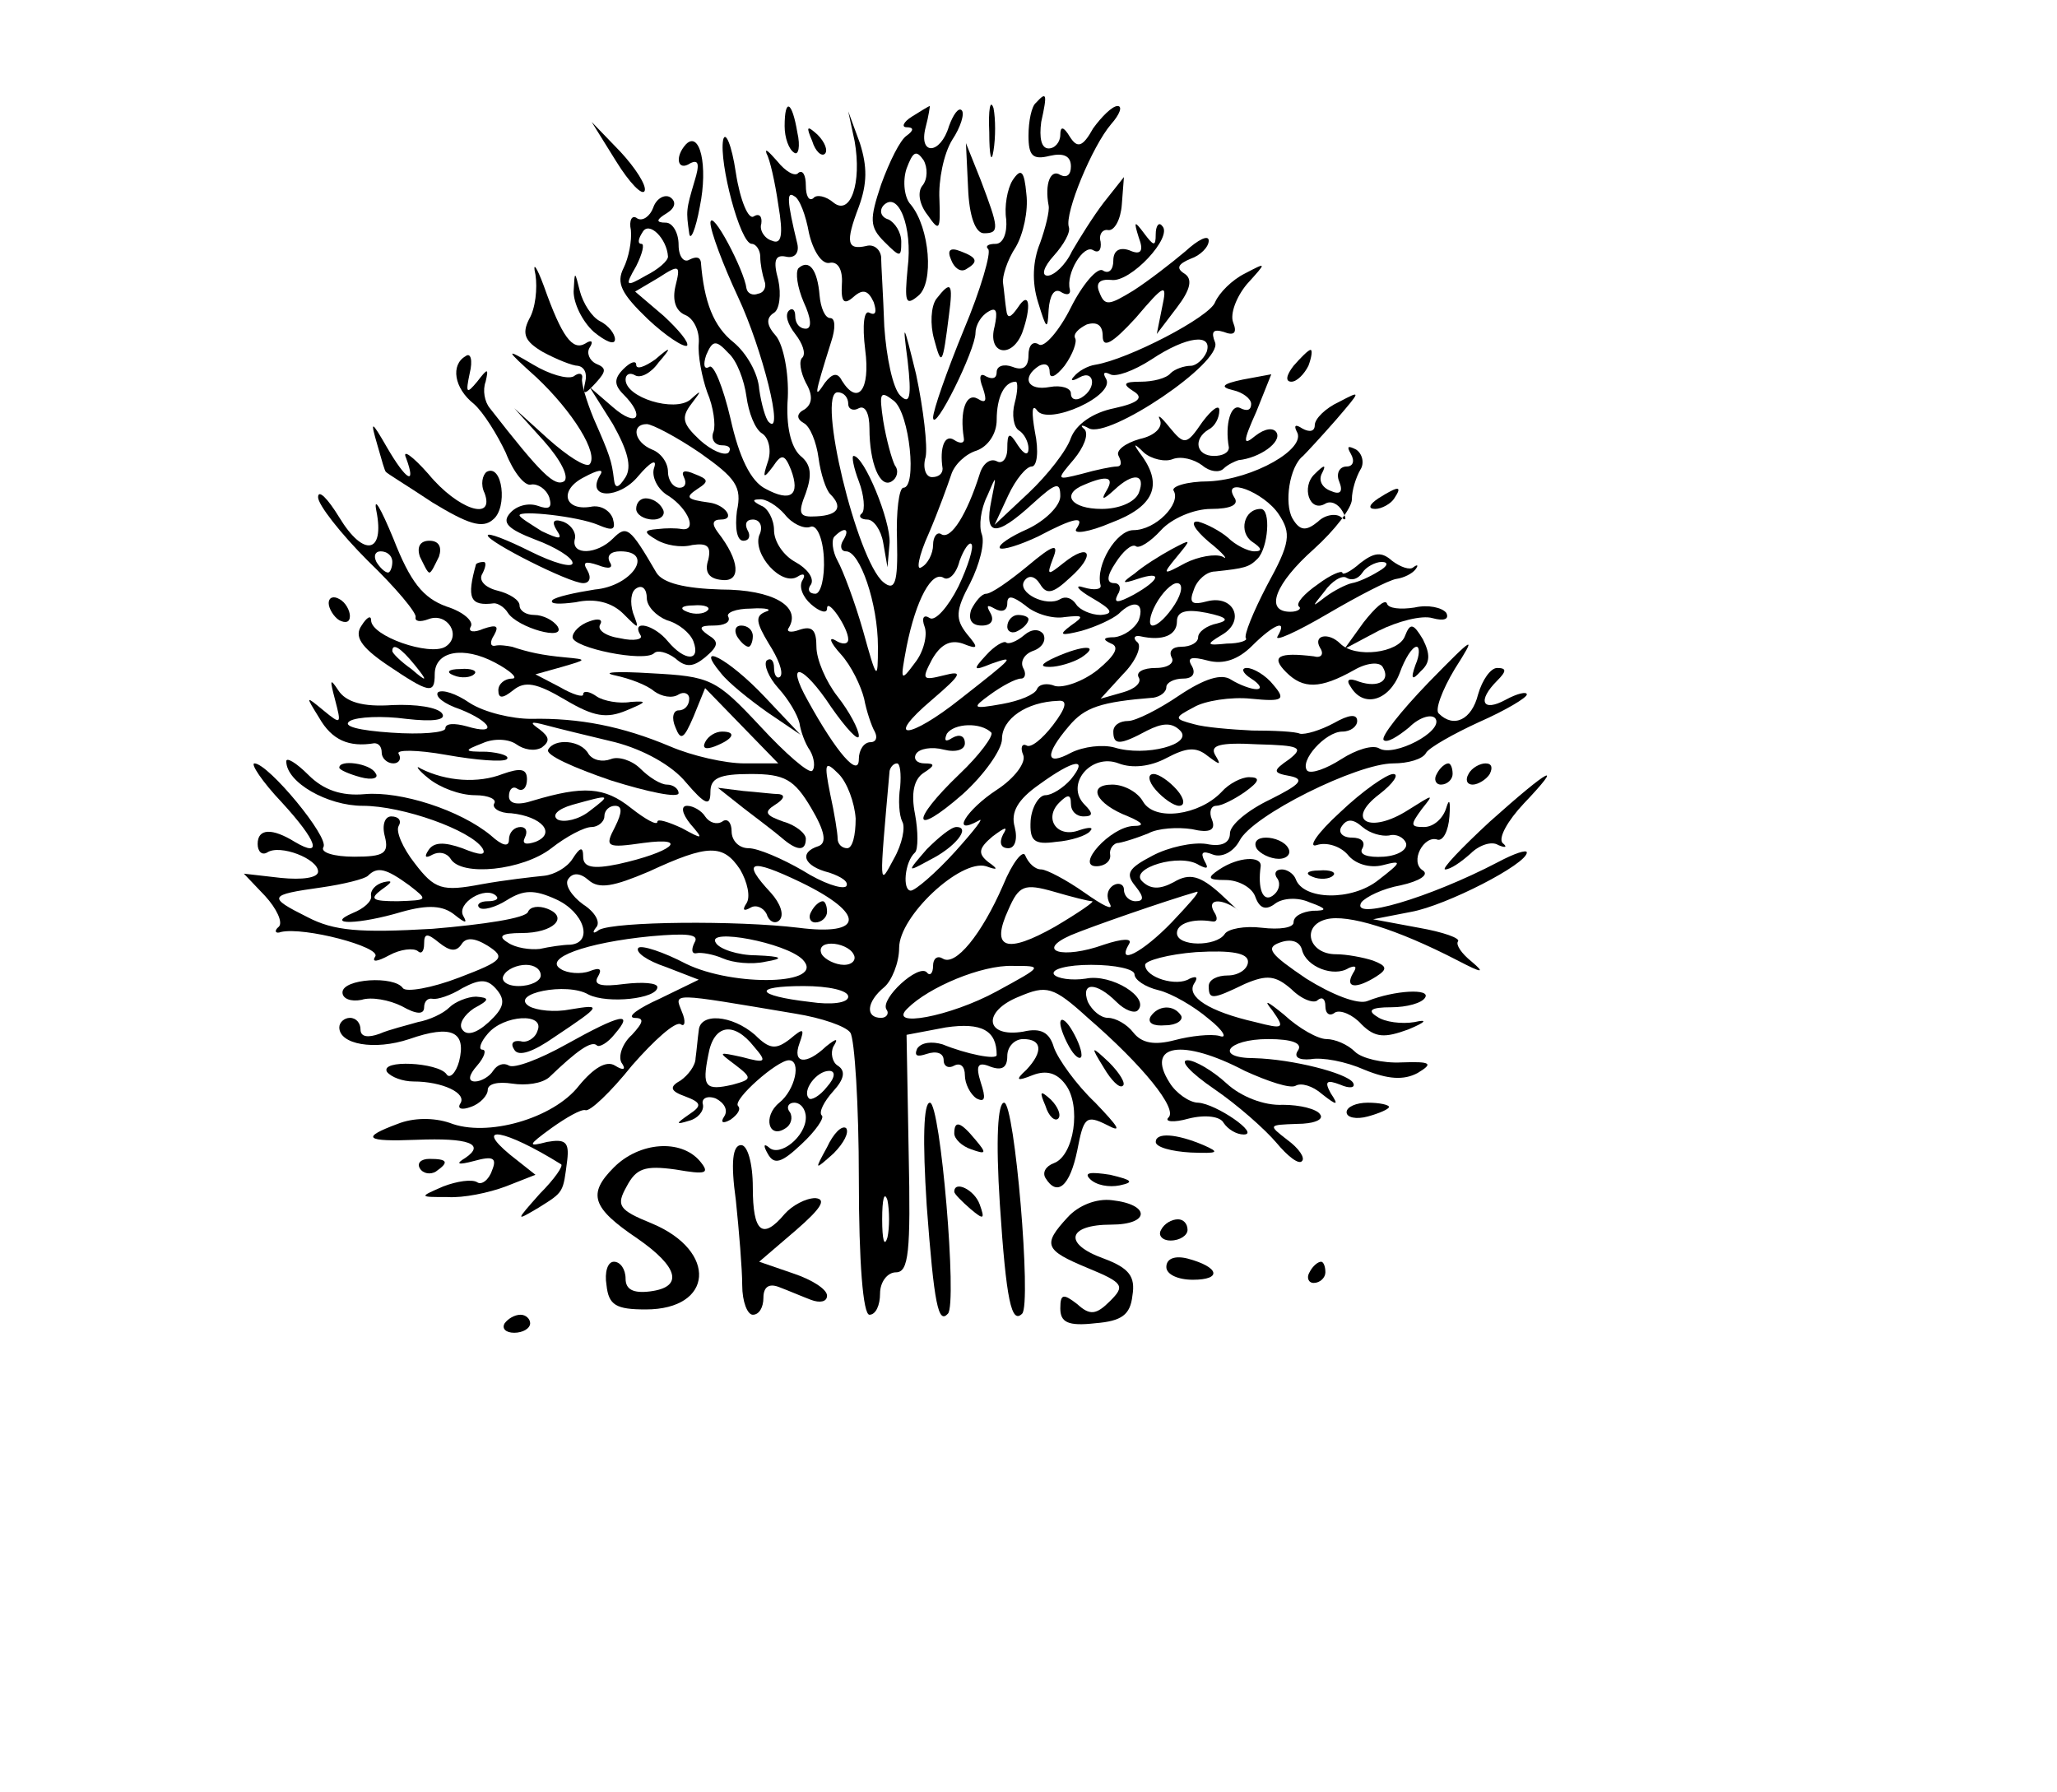 <?xml version="1.0" standalone="no"?>
<!DOCTYPE svg PUBLIC "-//W3C//DTD SVG 20010904//EN"
 "http://www.w3.org/TR/2001/REC-SVG-20010904/DTD/svg10.dtd">
<svg version="1.0" xmlns="http://www.w3.org/2000/svg"
 width="194pt" height="169pt" viewBox="0 0 194 169"
 preserveAspectRatio="xMidYMid meet">
<g transform="translate(0,169) scale(0.1,-0.1)"
fill="#000000" stroke="none">
<path d="M933 1565 c0 -22 2 -30 4 -17 2 12 2 30 0 40 -3 9 -5 -1 -4 -23z"/>
<path d="M977 1593 c-4 -3 -7 -17 -7 -31 0 -19 4 -23 20 -19 13 3 20 0 20 -10
0 -8 -4 -11 -10 -8 -9 6 -15 -8 -11 -29 1 -5 -3 -21 -8 -35 -7 -17 -8 -37 -2
-56 8 -26 9 -27 10 -7 1 13 5 20 11 17 6 -4 10 -3 9 2 -4 15 13 43 22 37 5 -3
8 0 7 8 -2 7 2 12 7 11 6 -1 12 10 13 24 l2 26 -19 -24 c-10 -13 -23 -34 -30
-46 -6 -13 -17 -23 -23 -23 -6 0 -4 8 6 19 9 10 16 22 14 27 -4 13 22 76 40
97 8 9 11 17 6 17 -5 0 -15 -10 -23 -21 -10 -18 -15 -19 -22 -8 -6 10 -9 10
-9 2 0 -7 -5 -13 -11 -13 -7 0 -9 10 -7 25 6 27 5 29 -5 18z"/>
<path d="M740 1571 c0 -11 4 -22 9 -25 4 -3 6 6 3 19 -5 30 -12 33 -12 6z"/>
<path d="M860 1580 c-8 -5 -10 -10 -5 -10 7 0 7 -3 0 -8 -6 -4 -16 -24 -24
-46 -11 -33 -11 -40 3 -54 15 -15 16 -15 16 0 0 9 -6 18 -12 21 -7 2 -9 8 -5
13 14 15 28 -20 23 -59 -3 -32 -2 -36 10 -26 15 12 11 64 -7 86 -6 6 -8 22 -4
34 6 16 9 18 16 8 4 -7 4 -18 -1 -24 -5 -6 -3 -18 5 -28 11 -16 12 -14 11 15
-1 18 4 43 12 56 8 12 12 25 9 28 -3 3 -8 -4 -12 -15 -8 -27 -29 -28 -22 -1 3
11 4 20 4 20 -1 0 -9 -5 -17 -10z"/>
<path d="M806 1557 c7 -40 -4 -71 -20 -58 -7 6 -16 8 -19 4 -4 -3 -7 2 -7 12
0 10 -3 15 -7 12 -3 -4 -12 1 -20 11 -8 9 -12 13 -10 7 3 -5 8 -27 11 -48 5
-29 3 -38 -6 -34 -7 2 -12 10 -10 16 1 7 -2 10 -7 7 -5 -4 -13 15 -17 41 -4
27 -10 40 -12 31 -4 -21 16 -98 27 -98 4 0 8 -6 8 -12 0 -7 2 -17 4 -23 2 -5
0 -11 -6 -12 -5 -2 -10 0 -11 5 -2 17 -33 76 -34 62 0 -8 12 -40 26 -70 23
-49 44 -133 29 -118 -3 3 -7 17 -9 31 -1 15 -12 34 -24 44 -19 15 -28 38 -31
76 -1 5 -5 5 -11 2 -5 -3 -10 3 -10 14 0 12 -6 21 -12 21 -10 0 -9 3 1 9 8 5
9 11 3 15 -5 3 -13 -1 -16 -10 -3 -8 -10 -13 -15 -10 -5 4 -8 -2 -6 -11 1 -10
-2 -26 -7 -36 -7 -14 -2 -24 23 -48 17 -16 34 -27 37 -25 2 3 -8 15 -22 28
l-27 23 22 13 c20 13 21 12 16 -8 -3 -13 0 -23 9 -27 8 -3 14 -15 13 -27 -1
-11 3 -32 8 -46 6 -14 8 -31 6 -37 -3 -7 1 -13 8 -13 7 0 9 -3 6 -7 -4 -3 -16
2 -27 12 -16 15 -18 21 -8 34 10 13 10 14 -1 4 -15 -12 -61 2 -61 19 0 5 4 7
9 4 5 -3 15 2 22 12 13 15 12 16 -3 3 -10 -7 -18 -10 -18 -5 0 4 -5 3 -12 -4
-9 -9 -9 -15 0 -24 21 -21 13 -32 -10 -12 l-22 19 22 -35 c14 -25 18 -40 12
-50 -7 -11 -10 -11 -11 -2 -2 17 -4 23 -19 57 -7 17 -12 34 -11 38 1 5 -3 6
-8 2 -6 -3 -23 2 -38 11 -27 16 -27 15 3 -12 34 -32 59 -72 50 -82 -4 -3 -21
8 -39 24 l-32 29 28 -31 c16 -18 24 -34 19 -38 -9 -5 -21 6 -70 69 -5 6 -7 17
-4 25 3 13 2 13 -8 0 -10 -12 -11 -11 -7 8 3 12 1 20 -4 16 -14 -8 -11 -30 8
-45 9 -8 22 -29 30 -46 7 -18 18 -32 24 -30 6 1 14 -4 17 -12 3 -10 0 -12 -11
-8 -9 3 -20 0 -26 -7 -8 -9 -2 -15 24 -25 19 -7 35 -17 35 -22 0 -5 -18 0 -40
11 -22 11 -40 18 -40 15 0 -6 77 -45 90 -45 6 0 8 5 4 12 -5 8 -2 9 10 5 10
-4 15 -3 11 3 -3 6 1 10 10 10 33 0 11 -33 -24 -36 -19 -3 -37 -7 -40 -10 -3
-4 7 -4 22 -2 18 4 34 0 45 -11 15 -15 15 -15 9 1 -3 10 -2 20 3 23 6 4 10 -1
10 -9 0 -8 9 -17 19 -21 11 -3 22 -12 25 -20 7 -19 -8 -19 -24 0 -13 16 -35
21 -26 6 3 -4 -6 -6 -19 -3 -14 2 -22 8 -19 13 3 5 -2 6 -10 3 -9 -3 -16 -10
-16 -15 0 -10 68 -24 77 -15 3 3 12 1 20 -5 10 -9 17 -8 28 1 13 11 13 15 3
21 -10 7 -8 9 5 9 10 0 16 3 14 8 -3 4 7 8 21 8 15 1 21 -1 14 -3 -10 -4 -9
-10 3 -30 9 -14 14 -27 11 -31 -3 -3 -6 1 -6 8 0 7 -3 10 -7 7 -3 -4 2 -16 11
-26 10 -11 18 -25 20 -33 1 -7 5 -19 10 -26 4 -7 5 -16 2 -19 -3 -3 -25 16
-49 42 -42 45 -47 47 -103 50 -32 2 -48 1 -34 -2 14 -3 30 -9 37 -15 7 -5 17
-7 23 -3 5 3 10 1 10 -4 0 -6 -4 -11 -10 -11 -5 0 -7 -7 -3 -16 5 -13 8 -11
17 10 l11 27 34 -35 35 -36 -32 0 c-18 0 -49 7 -70 16 -45 19 -86 27 -131 26
-18 0 -44 6 -58 15 -13 9 -26 13 -30 10 -3 -4 6 -11 21 -16 30 -12 36 -25 6
-16 -11 3 -20 3 -20 -2 0 -4 -23 -6 -51 -4 -30 2 -47 6 -39 11 7 4 31 5 53 2
26 -3 38 -1 34 5 -4 6 -25 9 -47 8 -28 -2 -44 3 -51 14 -8 12 -8 10 -3 -9 6
-23 6 -24 -11 -10 -17 14 -17 14 -4 -7 12 -21 28 -28 52 -24 4 0 7 -3 7 -9 0
-5 5 -10 11 -10 5 0 8 4 5 9 -3 4 17 4 45 -1 28 -5 54 -7 57 -4 3 3 -6 6 -19
7 -22 0 -22 1 -4 8 11 5 25 4 32 -1 7 -5 17 -7 24 -3 8 6 7 10 -2 17 -10 7 -9
8 6 4 11 -3 40 -10 65 -16 27 -7 54 -22 67 -38 18 -21 23 -23 23 -9 0 13 8 17
38 17 32 0 41 -5 57 -32 13 -22 15 -33 7 -36 -19 -6 -14 -19 10 -25 12 -4 19
-9 16 -13 -4 -3 -22 3 -41 15 -19 11 -42 21 -51 21 -9 0 -16 7 -16 16 0 8 -4
13 -9 9 -5 -3 -12 -1 -16 5 -3 5 -11 10 -17 10 -6 0 -5 -7 3 -17 13 -15 12
-15 -8 -4 -13 6 -23 9 -23 6 0 -4 -11 2 -25 13 -25 20 -45 21 -92 7 -15 -5
-23 -3 -23 4 0 7 4 10 8 7 5 -3 9 1 9 9 0 10 -6 11 -23 5 -23 -9 -53 -7 -77 5
-6 4 -3 -1 7 -9 11 -9 30 -16 44 -16 13 0 21 -4 18 -8 -2 -4 5 -9 16 -9 29 -3
43 -19 23 -27 -9 -3 -13 -2 -10 4 3 6 1 10 -4 10 -6 0 -11 -5 -11 -12 0 -7 -6
-6 -17 4 -29 24 -85 42 -119 39 -22 -2 -39 4 -53 18 -12 12 -21 17 -21 13 0
-20 39 -42 72 -42 38 0 102 -23 113 -40 4 -7 -2 -7 -19 0 -17 6 -27 6 -32 -2
-4 -6 -3 -8 4 -4 6 3 13 2 17 -4 10 -17 68 -11 95 10 14 11 31 20 38 20 6 0
12 5 12 10 0 6 5 10 10 10 7 0 7 -6 0 -20 -10 -19 -8 -20 27 -15 45 6 26 -9
-24 -20 -24 -5 -33 -3 -33 7 0 10 -3 9 -10 -2 -5 -8 -17 -15 -27 -16 -10 -1
-37 -4 -59 -8 -37 -7 -44 -5 -63 20 -11 14 -18 30 -15 35 3 5 0 9 -7 9 -6 0
-9 -8 -6 -19 4 -16 -1 -19 -29 -19 -19 0 -32 4 -29 9 6 9 -52 79 -65 79 -4 0
7 -17 26 -37 33 -36 39 -53 12 -37 -21 13 -35 13 -35 -2 0 -7 4 -11 9 -8 12 8
48 -6 48 -18 0 -6 -15 -8 -35 -6 l-35 4 20 -21 c11 -12 17 -25 13 -29 -5 -4
-3 -7 2 -5 22 5 94 -14 89 -23 -4 -6 2 -5 13 1 11 6 23 7 27 4 3 -3 6 -1 6 7
0 10 3 10 14 1 10 -8 16 -9 21 -2 4 7 12 7 25 -1 17 -11 15 -14 -27 -30 -26
-10 -50 -14 -53 -10 -8 12 -57 9 -57 -4 0 -6 8 -9 18 -7 9 3 26 0 38 -6 14 -8
21 -8 21 -1 0 5 3 9 8 8 4 -1 17 3 28 10 17 9 24 9 33 -2 8 -10 6 -17 -8 -30
-12 -11 -21 -13 -25 -7 -4 5 2 14 11 20 15 8 15 10 2 11 -8 0 -20 -5 -25 -10
-6 -6 -19 -12 -30 -14 -10 -3 -27 -7 -36 -11 -11 -4 -18 -3 -18 4 0 6 -4 11
-10 11 -5 0 -10 -4 -10 -9 0 -16 33 -22 66 -11 40 14 54 7 47 -21 -3 -11 -9
-17 -12 -12 -8 11 -63 14 -56 2 4 -5 15 -9 25 -9 27 0 51 -11 44 -21 -3 -5 2
-6 10 -3 9 3 16 11 16 16 0 6 10 8 23 6 13 -2 28 0 35 6 26 25 40 35 45 30 2
-2 10 2 17 11 18 21 6 19 -46 -10 -25 -14 -49 -23 -54 -20 -5 3 -11 1 -15 -5
-3 -5 -11 -10 -17 -10 -7 0 -6 6 2 15 7 8 9 15 5 15 -4 0 -2 7 5 15 15 18 54
20 47 3 -2 -7 -10 -12 -16 -10 -7 1 -10 -2 -6 -8 4 -7 18 -2 38 12 45 30 45
31 15 26 -15 -3 -32 -1 -39 3 -19 12 36 23 56 11 18 -9 65 -4 65 7 0 4 -14 5
-31 3 -22 -3 -30 -1 -25 7 4 7 2 9 -8 5 -8 -3 -21 -2 -27 2 -17 10 23 25 85
31 34 3 46 2 41 -6 -3 -6 -3 -11 2 -10 4 1 16 -1 25 -5 9 -4 27 -6 40 -3 18 3
16 5 -9 6 -17 0 -35 6 -38 12 -9 14 66 0 82 -16 23 -24 -65 -26 -110 -4 -21
11 -42 18 -45 15 -3 -4 8 -12 26 -18 l31 -12 -37 -18 c-20 -9 -31 -17 -24 -18
10 0 9 -4 -2 -16 -9 -8 -13 -20 -10 -26 5 -7 2 -8 -6 -3 -8 5 -20 -2 -34 -19
-24 -31 -87 -49 -122 -35 -15 5 -34 5 -49 -1 -35 -13 -31 -17 18 -15 49 2 65
-4 46 -17 -10 -6 -7 -7 8 -3 18 5 22 3 17 -9 -3 -9 -10 -14 -14 -11 -5 3 -19
1 -32 -4 -23 -10 -23 -10 4 -10 15 -1 39 4 55 10 l28 11 -24 19 c-35 29 -5 24
48 -9 3 -1 -6 -14 -20 -28 -23 -26 -23 -26 -1 -13 24 15 23 14 27 45 2 17 -2
20 -19 17 -19 -5 -18 -3 4 13 14 10 28 18 32 17 4 -2 24 17 44 42 21 24 41 42
46 39 4 -3 5 3 1 12 -7 18 -12 18 107 -2 25 -4 48 -12 52 -18 4 -6 8 -68 8
-138 0 -79 4 -128 10 -128 6 0 10 9 10 20 0 11 7 20 15 20 12 0 14 19 12 112
l-2 112 37 7 c34 5 48 -3 48 -26 0 -5 -29 1 -51 10 -10 3 -20 2 -24 -4 -3 -7
0 -8 9 -5 9 3 16 1 16 -6 0 -6 5 -8 10 -5 6 3 10 -1 10 -9 0 -8 5 -18 11 -22
8 -4 9 0 4 15 -5 16 -3 20 9 15 11 -4 16 -1 16 10 0 9 7 16 15 16 18 0 19 -12
3 -29 -11 -10 -9 -11 6 -5 13 5 23 2 31 -9 15 -20 8 -67 -11 -74 -8 -3 -11 -9
-8 -14 11 -18 23 -8 30 26 6 31 8 34 28 24 15 -8 11 -2 -11 21 -18 17 -35 41
-39 52 -4 14 -12 19 -29 15 -36 -6 -39 19 -4 33 26 11 32 10 65 -20 52 -45 85
-86 76 -94 -4 -4 5 -5 19 -1 16 4 30 2 33 -4 4 -6 12 -11 19 -11 16 0 -26 29
-43 30 -8 0 -21 9 -27 19 -23 36 12 42 71 11 22 -10 43 -17 48 -14 5 3 16 0
25 -8 14 -11 16 -11 8 1 -6 11 -4 13 9 8 9 -4 15 -3 12 2 -6 9 -57 22 -93 23
-38 0 -26 18 13 18 23 0 33 -4 28 -11 -4 -6 1 -9 12 -8 11 2 33 -2 51 -10 22
-9 37 -10 50 -3 15 9 13 11 -15 10 -18 -1 -38 4 -44 10 -7 7 -19 12 -27 12 -8
0 -26 10 -40 23 -16 13 -20 15 -11 4 12 -17 11 -18 -16 -11 -44 10 -65 24 -58
36 4 6 3 8 -4 5 -12 -8 -42 1 -42 13 0 4 22 10 48 12 34 2 49 -1 49 -9 0 -7
-9 -13 -19 -13 -10 0 -18 -4 -18 -10 0 -13 3 -13 34 2 21 9 29 8 44 -5 10 -10
22 -14 25 -10 4 3 7 1 7 -6 0 -7 4 -10 9 -6 5 3 17 -2 25 -11 13 -13 22 -13
44 -5 17 7 19 10 6 7 -12 -2 -28 0 -35 5 -10 6 -6 9 13 9 15 0 29 4 32 9 6 9
-29 7 -54 -3 -9 -4 -34 6 -58 21 -34 23 -39 29 -25 34 11 4 19 1 21 -7 4 -16
30 -26 44 -17 7 3 8 1 4 -5 -8 -14 3 -15 22 -3 11 7 10 10 -3 15 -9 3 -25 6
-35 6 -26 0 -33 27 -9 33 20 5 66 -9 124 -39 23 -12 26 -12 13 -1 -10 8 -15
16 -13 19 3 3 -14 9 -37 13 l-43 8 36 7 c33 6 109 45 109 56 0 3 -12 -1 -27
-9 -65 -34 -140 -56 -129 -38 4 5 20 13 37 16 18 4 27 10 21 14 -13 8 1 34 14
29 5 -1 10 8 11 22 1 14 0 18 -3 8 -3 -10 -12 -18 -21 -18 -13 0 -13 2 -2 17
12 15 11 14 -13 -1 -36 -23 -60 -10 -27 15 13 10 19 19 13 19 -6 0 -29 -16
-50 -36 -22 -20 -31 -34 -22 -31 9 3 22 -1 29 -9 7 -9 21 -13 33 -10 19 5 18
3 -4 -14 -25 -20 -71 -19 -78 1 -2 5 -8 9 -13 9 -6 0 -8 -4 -4 -9 3 -5 1 -12
-5 -16 -9 -6 -14 7 -11 28 1 10 -21 9 -39 -3 -12 -8 -11 -10 6 -10 12 0 25 -7
28 -16 4 -11 10 -13 19 -6 7 5 21 6 32 1 17 -6 17 -8 3 -8 -10 -1 -18 -5 -18
-11 0 -5 -13 -7 -30 -5 -16 2 -32 -1 -35 -6 -8 -12 -45 -12 -45 1 0 9 15 14
33 11 5 -1 6 3 2 9 -7 12 6 13 21 3 5 -5 -2 2 -15 14 -19 17 -29 20 -44 11
-13 -7 -22 -7 -30 1 -12 12 36 27 54 15 8 -4 9 -3 5 4 -4 8 -2 10 8 6 8 -3 19
2 25 13 12 24 111 73 145 73 14 0 28 4 31 10 3 5 26 18 50 29 25 11 45 23 45
26 0 3 -9 1 -20 -5 -22 -12 -27 -1 -8 18 9 9 9 12 0 12 -6 0 -14 -11 -18 -25
-6 -24 -23 -32 -37 -18 -4 3 3 22 15 42 21 33 19 32 -25 -13 -26 -27 -45 -51
-42 -54 3 -3 13 3 24 12 10 10 22 13 25 8 7 -12 -39 -36 -53 -28 -6 4 -22 -1
-36 -10 -14 -9 -28 -14 -32 -11 -8 9 17 37 33 37 8 0 14 5 14 10 0 7 -8 6 -22
-2 -13 -7 -27 -11 -32 -10 -4 2 -24 3 -45 3 -20 1 -45 3 -55 6 -19 5 -19 6 0
16 10 6 35 10 54 8 30 -3 33 -1 21 13 -7 9 -19 16 -25 16 -6 0 -4 -5 4 -10 8
-5 11 -10 5 -10 -5 0 -16 4 -24 9 -9 6 -25 1 -49 -15 -19 -13 -41 -24 -48 -24
-8 0 -14 -4 -14 -10 0 -13 6 -13 32 1 14 7 23 8 31 0 13 -13 -33 -25 -62 -16
-11 3 -29 1 -41 -5 -24 -13 -25 -2 -2 25 15 18 30 23 80 27 6 1 12 5 12 10 0
4 7 8 16 8 9 0 12 5 8 12 -5 8 0 9 15 5 15 -4 29 1 42 14 20 20 34 26 24 9 -4
-6 18 4 47 21 29 17 58 32 65 33 7 1 15 5 18 9 3 4 2 5 -2 2 -3 -3 -12 0 -20
6 -10 9 -17 8 -30 -2 -9 -8 -17 -12 -17 -9 -1 2 -11 -2 -23 -11 -13 -9 -21
-18 -18 -21 3 -2 -1 -5 -8 -5 -25 0 -14 27 22 59 20 18 36 39 36 47 0 9 4 21
8 28 4 6 2 15 -4 19 -8 4 -9 3 -5 -4 4 -7 2 -12 -4 -12 -7 0 -10 -7 -7 -14 4
-10 1 -13 -8 -9 -8 3 -12 10 -8 17 4 8 2 8 -7 -1 -13 -12 -5 -37 10 -28 5 3
12 0 16 -7 4 -7 4 -10 -1 -6 -4 4 -15 3 -22 -4 -11 -9 -17 -9 -24 3 -8 14 -3
49 10 59 3 3 17 18 31 34 24 28 24 28 3 17 -13 -6 -23 -16 -23 -22 0 -6 -5 -7
-12 -3 -6 4 -8 3 -5 -3 10 -16 -41 -45 -83 -47 -21 0 -36 -5 -33 -9 7 -12 -17
-37 -38 -37 -16 0 -36 -33 -31 -52 1 -4 -6 -5 -16 -2 -9 3 -6 -2 8 -10 19 -11
21 -15 8 -16 -9 0 -20 5 -23 10 -4 6 -10 8 -15 5 -13 -8 -41 6 -34 17 4 6 10
5 15 -3 6 -10 12 -9 28 6 25 22 19 34 -6 14 -15 -12 -16 -12 -10 4 6 15 1 14
-24 -7 -17 -14 -34 -26 -39 -26 -4 0 -10 -7 -14 -15 -3 -9 0 -15 10 -15 9 0
12 5 8 12 -4 7 -3 8 4 4 7 -4 12 -2 12 5 0 8 5 7 17 -2 9 -8 26 -13 37 -11 18
2 19 1 6 -8 -12 -9 -10 -10 10 -5 14 4 29 11 35 16 14 14 25 11 19 -6 -4 -8
-14 -15 -23 -16 -10 0 -12 -2 -3 -6 8 -3 4 -11 -13 -25 -14 -11 -32 -17 -40
-15 -7 3 -15 2 -17 -3 -2 -5 -16 -11 -33 -14 -28 -5 -29 -4 -11 9 11 8 24 15
29 15 4 0 5 5 2 10 -3 6 1 13 9 16 9 3 13 10 10 16 -4 5 -11 5 -18 -1 -7 -6
-15 -9 -17 -7 -2 2 -11 -3 -19 -12 -13 -14 -12 -15 5 -8 23 8 22 7 -29 -33
-49 -39 -73 -40 -27 -1 28 24 30 28 11 23 -20 -5 -21 -4 -11 15 8 14 17 19 29
15 15 -6 15 -4 4 9 -11 14 -11 22 3 48 9 18 14 38 11 46 -3 8 -1 24 5 36 9 21
9 21 4 -4 -7 -34 4 -35 39 -3 22 20 26 21 26 7 0 -9 -14 -23 -31 -31 -16 -7
-28 -15 -26 -18 3 -2 19 3 36 11 34 18 45 20 36 7 -3 -5 12 -3 33 6 40 15 49
35 29 63 -9 12 -8 13 2 3 7 -6 20 -9 27 -6 8 3 20 0 28 -6 7 -6 16 -7 20 -3 4
4 11 7 14 8 20 2 41 17 36 26 -3 5 -11 4 -20 -3 -12 -10 -12 -6 1 23 l14 35
-27 -5 c-19 -4 -22 -7 -9 -10 9 -2 17 -8 17 -13 0 -6 -4 -7 -10 -4 -9 5 -15
-15 -11 -37 0 -5 -6 -8 -14 -8 -17 0 -20 16 -5 25 6 3 10 11 10 18 0 6 -7 1
-16 -11 -15 -22 -17 -22 -31 -5 -8 10 -12 13 -9 7 3 -7 -5 -15 -19 -18 -14 -4
-23 -11 -20 -16 3 -6 3 -10 -2 -10 -4 0 -19 -3 -33 -7 -24 -6 -24 -6 -7 14 9
11 14 23 10 28 -5 4 -3 5 4 1 19 -10 126 62 119 81 -4 10 -2 13 8 10 10 -4 13
-1 9 9 -3 8 3 24 13 36 19 21 19 21 -2 10 -12 -6 -24 -18 -28 -27 -5 -14 -82
-54 -113 -59 -7 -1 -16 -6 -20 -11 -4 -4 -2 -5 5 -1 14 8 17 -10 2 -19 -5 -3
-10 -2 -10 4 0 5 -9 8 -20 6 -21 -4 -27 9 -10 20 6 3 10 1 10 -6 0 -7 6 -4 14
6 8 11 12 23 10 26 -2 4 3 9 11 13 10 3 15 -1 15 -11 0 -12 9 -7 31 17 28 33
30 33 25 10 l-5 -25 19 25 c13 17 15 27 7 32 -8 5 -6 9 6 14 9 3 17 11 17 17
0 6 -10 1 -22 -10 -13 -11 -35 -28 -49 -37 -23 -14 -27 -15 -32 -2 -4 9 0 13
11 12 18 -3 59 41 48 51 -3 4 -6 0 -6 -8 0 -12 -2 -11 -11 1 -9 12 -10 12 -5
-4 5 -13 2 -17 -9 -12 -9 3 -15 0 -15 -10 0 -8 -4 -13 -10 -9 -5 3 -19 -13
-30 -35 -11 -22 -25 -38 -30 -35 -6 4 -10 -1 -10 -10 0 -11 -5 -15 -15 -11 -8
3 -15 1 -15 -5 0 -6 -4 -7 -10 -4 -6 4 -7 -1 -3 -11 4 -12 3 -15 -5 -10 -11 6
-17 -12 -13 -37 1 -5 -3 -6 -9 -2 -9 6 -14 -7 -11 -27 0 -5 -4 -8 -10 -8 -6 0
-9 9 -6 19 2 10 -2 45 -9 78 -12 49 -13 51 -8 13 4 -35 2 -42 -7 -33 -7 7 -13
36 -15 65 -1 29 -3 59 -3 66 -1 7 -7 12 -14 10 -18 -4 -20 3 -7 37 8 22 8 38
1 60 l-11 30 6 -28z m-43 -87 c4 -17 12 -29 19 -28 8 2 13 -6 12 -20 -1 -17 2
-20 11 -12 9 8 14 6 19 -5 3 -9 2 -13 -4 -10 -5 3 -7 -11 -4 -35 5 -38 -7 -53
-22 -29 -4 8 -9 7 -16 -2 -10 -15 -11 -15 6 39 4 12 4 22 -1 22 -5 0 -9 10
-10 21 -2 25 -10 35 -20 26 -3 -4 -1 -18 5 -32 7 -15 8 -25 2 -25 -6 0 -10 5
-10 12 0 6 -3 8 -6 5 -4 -4 -1 -13 6 -22 7 -9 10 -18 7 -22 -4 -3 -2 -14 3
-24 7 -12 6 -20 -1 -25 -8 -4 -8 -9 -1 -13 6 -3 12 -18 14 -33 2 -15 7 -30 11
-34 12 -12 8 -20 -13 -21 -16 -1 -18 2 -10 22 6 17 5 27 -5 35 -9 8 -14 28
-12 55 1 23 -4 49 -11 58 -9 10 -10 17 -2 22 5 3 7 17 4 31 -5 18 -3 24 7 22
8 -2 13 3 11 12 -10 41 -10 50 -3 45 5 -2 11 -18 14 -35z m-133 -22 c0 -4 -9
-12 -21 -18 -19 -11 -20 -10 -9 9 6 12 8 21 5 21 -4 0 -3 5 1 11 6 11 23 -6
24 -23z m74 -132 c2 -15 8 -31 15 -35 6 -4 9 -16 5 -27 -5 -15 -4 -16 5 -4 8
12 11 12 17 -3 9 -24 0 -31 -24 -18 -14 7 -25 30 -33 66 -7 30 -16 52 -20 49
-5 -3 -6 2 -3 11 6 14 9 15 21 2 8 -7 15 -26 17 -41z m434 42 c-3 -7 -10 -13
-15 -13 -6 0 -15 -3 -19 -7 -4 -5 -17 -8 -28 -8 -16 0 -18 -2 -7 -9 10 -6 5
-11 -18 -16 -20 -4 -36 -15 -41 -28 -4 -12 -22 -35 -40 -52 l-32 -30 13 28 c7
15 17 27 22 27 5 0 7 14 3 33 -3 17 -3 27 2 20 10 -15 75 14 65 30 -3 5 -2 7
4 4 5 -3 22 3 39 14 33 22 58 25 52 7z m-181 -48 c-3 -11 -1 -23 4 -26 5 -3 9
-11 9 -17 0 -7 -4 -6 -10 3 -8 13 -10 12 -10 -3 0 -10 -5 -15 -10 -12 -6 3
-13 -2 -16 -12 -12 -38 -27 -62 -36 -57 -4 3 -8 -2 -8 -10 0 -8 -5 -18 -11
-21 -5 -4 -3 10 7 32 9 21 18 46 21 55 3 10 14 20 24 23 11 4 19 16 19 29 0
21 7 36 18 36 2 0 2 -9 -1 -20z m-157 -1 c0 -5 5 -7 10 -4 6 3 10 -5 10 -19 0
-33 10 -57 21 -50 5 3 7 10 3 15 -3 6 -8 24 -11 42 -4 27 -3 29 10 19 15 -12
22 -82 9 -82 -4 0 -7 -22 -6 -50 1 -40 -2 -48 -13 -39 -25 21 -63 179 -43 179
6 0 10 -5 10 -11z m-140 -46 c34 -24 40 -32 35 -55 -2 -16 0 -28 6 -28 6 0 7
5 4 10 -3 6 -1 10 5 10 7 0 10 -7 6 -15 -6 -18 21 -48 36 -39 6 4 8 2 5 -3 -4
-6 0 -16 8 -23 8 -7 15 -9 15 -4 0 11 20 -18 20 -29 0 -5 -6 -5 -12 -1 -7 4
-5 -2 5 -13 10 -11 19 -30 22 -42 2 -11 7 -26 10 -31 3 -6 1 -10 -4 -10 -6 0
-11 -7 -11 -16 0 -18 -21 6 -48 55 -22 39 -5 35 22 -6 14 -20 26 -33 26 -27 0
6 -9 23 -20 37 -11 14 -20 35 -20 47 0 16 -4 20 -16 16 -8 -3 -13 -2 -10 2 12
20 -15 36 -64 36 -34 1 -55 6 -61 16 -25 43 -28 45 -41 32 -15 -15 -39 -16
-36 -1 2 6 -3 14 -11 17 -9 3 -11 0 -6 -8 6 -9 3 -9 -14 -1 -11 7 -21 13 -21
15 0 5 55 -1 74 -9 14 -6 17 -5 14 6 -3 8 -12 13 -21 11 -25 -4 -30 16 -6 28
13 7 19 8 15 2 -14 -23 18 -23 36 -1 11 13 18 17 15 8 -3 -8 3 -21 14 -27 18
-12 27 -33 12 -31 -5 1 -15 1 -23 0 -13 -1 -13 -3 -1 -10 8 -5 23 -8 34 -5 14
2 18 -1 15 -14 -4 -12 1 -18 13 -19 18 -2 17 18 -4 45 -6 8 -5 12 3 12 14 0 4
14 -11 16 -22 3 -23 5 -11 13 11 7 10 9 -3 14 -9 4 -13 3 -10 -3 3 -6 1 -10
-4 -10 -6 0 -11 7 -11 15 0 9 -7 18 -15 21 -17 7 -20 24 -5 24 5 0 28 -12 50
-27z m384 -35 c-6 -10 -4 -10 7 0 18 17 30 15 23 -3 -4 -9 -19 -15 -35 -15
-29 0 -39 14 -16 23 21 9 28 7 21 -5z m162 -23 c12 -18 11 -27 -11 -67 -13
-25 -22 -47 -20 -50 2 -2 -6 -5 -18 -5 -19 -2 -20 -1 -5 8 23 13 12 38 -13 32
-15 -4 -18 -2 -13 11 3 9 12 17 20 17 28 3 32 4 40 12 10 10 13 47 3 47 -16 0
-21 -22 -8 -31 9 -6 10 -9 2 -9 -6 0 -18 6 -25 13 -7 6 -20 13 -28 15 -8 1 -4
-7 10 -19 14 -11 19 -18 13 -14 -7 3 -23 0 -35 -6 -22 -12 -22 -11 -8 6 14 17
14 17 -5 7 -11 -6 -27 -16 -35 -23 -13 -9 -12 -10 3 -5 24 8 21 -1 -4 -15 -15
-8 -19 -8 -15 0 4 6 2 11 -3 11 -8 0 -7 7 1 19 7 11 15 18 19 16 3 -3 14 4 24
15 10 11 31 20 47 20 19 0 27 4 22 11 -12 20 28 5 42 -16z m-466 0 c7 -9 18
-14 24 -12 6 3 12 -10 13 -29 1 -19 -3 -34 -8 -34 -6 0 -8 4 -4 9 3 6 -4 15
-15 21 -11 6 -20 19 -20 30 0 10 -6 21 -12 23 -8 4 -9 6 -2 6 6 1 17 -6 24
-14z m55 -25 c-3 -5 -2 -10 3 -10 13 0 30 -49 30 -90 0 -33 -1 -32 -14 15 -8
28 -19 57 -24 66 -5 9 -6 20 -3 23 10 10 15 7 8 -4z m109 -43 c-10 -20 -22
-33 -27 -30 -6 4 -8 0 -5 -8 3 -8 -1 -24 -9 -34 -14 -19 -14 -17 -8 15 9 45
24 72 35 65 5 -3 12 4 15 16 4 11 9 18 11 16 3 -2 -3 -21 -12 -40z m396 14
c-8 -5 -19 -10 -25 -11 -5 -1 -17 -7 -25 -13 -13 -10 -13 -10 -1 5 7 10 17 16
21 13 5 -3 11 -1 15 5 3 5 12 10 18 10 7 0 6 -4 -3 -9z m-192 -31 c-7 -11 -16
-20 -21 -20 -4 0 -3 9 3 20 6 11 15 20 20 20 6 0 5 -9 -2 -20z m-441 -6 c-3
-3 -12 -4 -19 -1 -8 3 -5 6 6 6 11 1 17 -2 13 -5z m481 -12 c-10 -2 -18 -8
-18 -13 0 -5 -7 -9 -16 -9 -8 0 -12 -4 -9 -10 3 -5 -3 -10 -15 -10 -12 0 -19
-4 -16 -9 3 -5 -4 -11 -15 -14 l-21 -6 21 23 c12 12 18 26 14 30 -5 4 -3 7 2
6 22 -5 35 1 35 14 0 9 8 12 28 8 19 -4 22 -7 10 -10z m-155 -96 c-10 -13 -21
-22 -25 -19 -4 2 -6 -2 -3 -9 3 -7 -8 -22 -25 -33 -29 -19 -44 -44 -17 -29 6
4 -4 -9 -22 -29 -19 -21 -38 -37 -42 -37 -8 0 -6 27 4 36 3 3 3 20 0 36 -4 20
-1 33 8 39 11 7 11 9 1 9 -7 0 -11 4 -8 9 3 5 15 7 26 4 12 -3 20 0 20 6 0 7
-5 9 -12 5 -6 -4 -8 -3 -5 4 7 10 32 11 42 1 2 -3 -11 -21 -30 -39 -47 -45
-45 -61 3 -19 20 18 37 42 37 52 0 19 23 35 53 36 9 1 8 -6 -5 -23z m153 -28
c-5 9 4 12 40 10 40 -1 44 -3 30 -14 -16 -11 -16 -13 1 -16 14 -3 9 -8 -19
-22 -21 -10 -38 -24 -38 -32 0 -9 -8 -13 -22 -10 -13 2 -36 -3 -51 -11 -23
-12 -26 -17 -16 -29 8 -10 8 -14 0 -14 -6 0 -11 5 -11 11 0 5 -5 7 -10 4 -6
-4 -7 -11 -3 -18 3 -6 -7 -1 -24 11 -17 12 -36 22 -41 22 -6 0 -12 6 -15 13
-2 6 -12 -6 -21 -28 -20 -46 -45 -77 -57 -69 -5 3 -9 0 -9 -7 0 -7 -3 -10 -6
-6 -8 8 -44 -25 -38 -35 3 -4 0 -8 -5 -8 -15 0 -14 15 3 29 7 6 14 23 14 37 0
30 58 84 82 77 11 -4 12 -3 2 4 -10 8 -9 13 4 24 12 9 15 10 10 2 -4 -8 -2
-13 5 -13 6 0 9 8 6 20 -4 14 3 26 23 40 33 24 47 26 30 5 -7 -8 -18 -15 -24
-15 -6 0 -13 -11 -14 -24 -1 -19 3 -23 24 -20 14 1 29 6 32 10 4 4 -1 4 -10 1
-21 -8 -34 11 -19 26 8 8 11 8 11 -1 0 -7 5 -12 12 -12 9 0 9 3 1 11 -19 19 6
49 32 39 13 -5 30 -3 45 5 19 10 28 11 39 2 12 -9 13 -9 7 1z m-339 -60 c0
-16 -3 -28 -8 -28 -5 0 -9 4 -9 9 0 5 -3 24 -7 42 -6 30 -5 32 8 19 8 -8 15
-27 16 -42z m42 30 c-2 -13 -1 -27 2 -33 3 -5 0 -21 -8 -35 -14 -26 -14 -30
-4 83 1 4 4 7 7 7 3 0 4 -10 3 -22z m-293 -23 c-10 -8 -24 -11 -30 -8 -6 4 0
10 14 14 36 10 37 10 16 -6z m754 -23 c7 2 14 -2 16 -7 2 -6 -7 -12 -21 -13
-15 -1 -24 2 -20 8 3 6 -1 10 -10 10 -9 0 -13 5 -10 10 5 8 11 8 20 0 7 -6 18
-9 25 -8z m-612 -32 c7 -12 10 -26 6 -32 -4 -6 -3 -8 4 -4 5 3 12 0 15 -6 2
-7 8 -10 12 -6 5 5 1 16 -8 26 -28 30 -20 33 28 10 62 -30 60 -51 -2 -43 -58
7 -173 6 -188 -2 -5 -4 -7 -3 -3 2 5 5 -1 15 -12 22 -11 8 -18 19 -14 24 4 6
11 6 19 -1 10 -9 24 -6 57 8 56 26 70 26 86 2z m-312 -15 c18 -14 18 -14 -11
-15 -24 0 -27 2 -15 11 10 7 11 9 2 7 -8 -2 -13 -8 -12 -13 1 -5 -7 -12 -17
-16 -28 -12 6 -11 46 1 25 7 39 6 50 -3 10 -8 12 -8 8 -1 -7 12 21 29 31 19 3
-3 -1 -5 -8 -5 -7 0 -11 -3 -8 -6 3 -3 15 0 26 7 16 10 26 10 46 1 27 -12 36
-41 14 -43 -7 0 -20 -2 -29 -4 -9 -1 -23 1 -30 6 -10 6 -6 9 13 9 30 0 45 15
24 23 -8 3 -16 2 -18 -3 -2 -6 -42 -12 -90 -16 -69 -4 -93 -2 -118 11 -38 19
-37 21 13 28 21 3 41 8 44 11 9 9 17 7 39 -9z m644 -15 c3 0 -13 -11 -35 -24
-46 -26 -61 -21 -44 16 10 23 15 25 43 17 17 -5 33 -9 36 -9z m75 -20 c-27
-28 -53 -42 -40 -20 3 5 -6 5 -24 -1 -39 -14 -65 -6 -31 9 19 8 88 32 119 41
3 0 -8 -12 -24 -29z m-300 -30 c3 -5 -1 -10 -9 -10 -8 0 -18 5 -21 10 -3 6 1
10 9 10 8 0 18 -4 21 -10z m-295 -20 c0 -5 -9 -10 -21 -10 -11 0 -17 5 -14 10
3 6 13 10 21 10 8 0 14 -4 14 -10z m430 -15 c-44 -24 -104 -35 -84 -16 20 20
70 41 99 40 29 0 29 0 -15 -24z m130 16 c0 -5 10 -12 23 -15 12 -3 33 -15 47
-27 14 -11 18 -19 10 -16 -8 2 -27 0 -42 -4 -19 -5 -31 -3 -39 7 -6 8 -17 14
-24 14 -7 0 -15 7 -19 15 -7 19 8 19 27 0 8 -8 17 -11 20 -8 12 12 -25 35 -49
30 -13 -2 -27 0 -30 4 -3 5 13 9 35 9 23 0 41 -4 41 -9z m-270 -21 c0 -6 -16
-8 -36 -5 -52 6 -55 15 -6 15 23 0 42 -4 42 -10z m37 -227 c-3 -10 -5 -2 -5
17 0 19 2 27 5 18 2 -10 2 -26 0 -35z"/>
<path d="M810 1236 c5 -13 6 -27 3 -30 -4 -3 -1 -6 5 -6 6 0 13 -10 15 -22 l4
-23 2 23 c1 21 -24 82 -34 82 -2 0 0 -11 5 -24z"/>
<path d="M600 1210 c0 -5 7 -10 16 -10 8 0 12 5 9 10 -3 6 -10 10 -16 10 -5 0
-9 -4 -9 -10z"/>
<path d="M874 889 c-19 -22 -19 -22 3 -10 24 12 39 31 25 31 -5 0 -17 -10 -28
-21z"/>
<path d="M1090 945 c7 -8 17 -15 22 -15 6 0 5 7 -2 15 -7 8 -17 15 -22 15 -6
0 -5 -7 2 -15z"/>
<path d="M1152 943 c-21 -22 -63 -28 -74 -9 -5 9 -18 16 -29 16 -24 0 -16 -18
15 -30 14 -6 16 -9 5 -9 -22 -1 -55 -38 -35 -38 8 0 14 5 13 11 -1 5 3 11 8
11 6 1 18 5 28 9 9 5 28 6 41 4 17 -4 23 -1 19 9 -3 7 -1 13 4 13 5 0 17 6 27
13 14 10 15 14 4 14 -7 0 -19 -6 -26 -14z"/>
<path d="M765 830 c-3 -5 -1 -10 4 -10 6 0 11 5 11 10 0 6 -2 10 -4 10 -3 0
-8 -4 -11 -10z"/>
<path d="M1085 731 c-3 -6 3 -9 14 -8 11 0 17 5 15 9 -7 11 -22 10 -29 -1z"/>
<path d="M581 1538 c13 -21 25 -33 27 -28 2 5 -9 22 -23 37 l-27 28 23 -37z"/>
<path d="M766 1557 c3 -10 9 -15 12 -12 3 3 0 11 -7 18 -10 9 -11 8 -5 -6z"/>
<path d="M647 1554 c-11 -12 -8 -26 4 -18 8 4 9 -1 4 -17 -8 -27 -8 -28 -5
-49 1 -8 6 3 10 25 8 39 0 72 -13 59z"/>
<path d="M913 1513 c1 -27 7 -43 15 -43 15 0 14 5 -3 50 l-14 35 2 -42z"/>
<path d="M955 1520 c-5 -8 -8 -25 -6 -37 1 -13 -3 -23 -10 -23 -7 0 -10 -2 -7
-5 3 -3 -7 -38 -23 -76 -16 -39 -29 -76 -29 -83 1 -15 40 64 40 80 0 7 5 16
12 20 8 5 9 0 6 -14 -7 -26 16 -31 26 -6 9 25 7 41 -4 24 -7 -10 -10 -11 -11
-2 -1 6 -2 18 -3 25 -1 6 4 22 12 34 7 12 12 34 10 50 -2 22 -5 25 -13 13z"/>
<path d="M897 1445 c3 -8 9 -12 14 -9 12 7 11 11 -5 17 -10 4 -13 1 -9 -8z"/>
<path d="M505 1431 c2 -13 0 -32 -6 -42 -7 -14 -4 -21 13 -31 13 -7 28 -13 33
-13 6 -1 9 -7 7 -15 -3 -13 -1 -13 10 -1 10 11 10 14 0 18 -6 3 -9 10 -6 15 4
6 2 8 -4 4 -12 -7 -22 6 -39 54 -7 19 -11 24 -8 11z"/>
<path d="M541 1415 c0 -11 8 -28 19 -38 11 -9 20 -13 20 -7 0 5 -6 13 -14 17
-8 4 -16 17 -19 28 -5 20 -5 20 -6 0z"/>
<path d="M883 1408 c-5 -7 -6 -24 -2 -38 7 -26 8 -25 14 23 4 30 2 33 -12 15z"/>
<path d="M1220 1345 c-7 -9 -8 -15 -2 -15 5 0 12 7 16 15 3 8 4 15 2 15 -2 0
-9 -7 -16 -15z"/>
<path d="M356 1270 c4 -14 7 -25 8 -25 0 -1 20 -13 44 -29 33 -20 47 -25 57
-16 14 11 9 53 -6 45 -4 -3 -6 -12 -2 -20 10 -27 -25 -16 -53 18 -15 17 -25
24 -21 15 10 -27 0 -21 -18 10 -15 26 -16 26 -9 2z"/>
<path d="M300 1221 c0 -7 21 -34 47 -60 26 -25 46 -49 45 -53 -1 -4 4 -5 12
-2 18 7 32 -16 16 -26 -15 -9 -70 10 -70 25 0 5 -4 3 -9 -5 -7 -10 -1 -20 24
-37 40 -27 45 -28 45 -9 0 22 27 27 57 11 15 -8 22 -15 16 -15 -7 0 -13 -5
-13 -11 0 -8 4 -8 14 0 11 9 22 7 49 -9 27 -16 39 -18 58 -10 19 8 20 9 4 8
-11 -2 -26 1 -32 5 -7 5 -13 6 -13 2 0 -3 -10 0 -22 7 l-23 12 25 7 c24 7 24
7 3 9 -22 2 -35 5 -50 10 -5 1 -12 2 -16 1 -5 -1 -5 4 -1 10 5 9 2 10 -10 6
-9 -4 -15 -3 -12 2 3 5 -7 14 -23 19 -22 8 -34 23 -50 64 -12 29 -19 41 -16
26 8 -40 -12 -44 -35 -6 -11 18 -20 27 -20 19z m70 -61 c0 -5 -2 -10 -4 -10
-3 0 -8 5 -11 10 -3 6 -1 10 4 10 6 0 11 -4 11 -10z m21 -97 c13 -16 12 -17
-3 -4 -10 7 -18 15 -18 17 0 8 8 3 21 -13z"/>
<path d="M1300 1220 c-9 -6 -10 -10 -3 -10 6 0 15 5 18 10 8 12 4 12 -15 0z"/>
<path d="M396 1165 c4 -8 7 -15 9 -15 2 0 5 7 9 15 3 9 0 15 -9 15 -9 0 -12
-6 -9 -15z"/>
<path d="M449 1158 c-9 -32 -6 -40 17 -37 4 0 10 -4 13 -9 9 -14 55 -27 47
-13 -4 6 -14 11 -22 11 -8 0 -14 4 -14 9 0 5 -9 11 -21 14 -12 3 -18 10 -14
16 3 6 4 11 1 11 -3 0 -6 -1 -7 -2z"/>
<path d="M310 1121 c0 -5 5 -13 10 -16 6 -3 10 -2 10 4 0 5 -4 13 -10 16 -5 3
-10 2 -10 -4z"/>
<path d="M1286 1103 l-18 -25 32 17 c18 9 41 15 51 12 11 -3 16 -1 13 5 -4 5
-17 8 -30 5 -13 -2 -25 -1 -26 4 -2 4 -11 -4 -22 -18z"/>
<path d="M950 1099 c0 -5 5 -7 10 -4 6 3 10 8 10 11 0 2 -4 4 -10 4 -5 0 -10
-5 -10 -11z"/>
<path d="M695 1090 c3 -5 8 -10 11 -10 2 0 4 5 4 10 0 6 -5 10 -11 10 -5 0 -7
-4 -4 -10z"/>
<path d="M1325 1090 c-6 -16 -47 -21 -61 -7 -11 11 -26 8 -19 -4 4 -6 1 -10
-6 -8 -33 4 -41 0 -26 -15 16 -16 32 -16 64 2 12 7 24 8 27 3 8 -13 -4 -20
-22 -14 -10 4 -13 2 -8 -5 12 -20 36 -13 46 13 5 14 12 25 16 25 3 0 3 -8 -1
-17 -5 -14 -3 -15 5 -6 9 8 9 16 2 30 -9 15 -12 16 -17 3z"/>
<path d="M995 1070 c-13 -6 -15 -9 -5 -9 8 0 22 4 30 9 18 12 2 12 -25 0z"/>
<path d="M680 1055 c7 -9 27 -25 44 -37 l31 -21 -34 36 c-34 36 -67 53 -41 22z"/>
<path d="M428 1053 c7 -3 16 -2 19 1 4 3 -2 6 -13 5 -11 0 -14 -3 -6 -6z"/>
<path d="M665 990 c-3 -6 1 -7 9 -4 18 7 21 14 7 14 -6 0 -13 -4 -16 -10z"/>
<path d="M517 983 c-3 -5 24 -17 59 -29 35 -11 64 -17 64 -12 0 4 -5 8 -11 8
-6 0 -17 7 -25 15 -8 8 -21 12 -28 9 -8 -3 -17 -1 -21 5 -7 13 -32 15 -38 4z"/>
<path d="M320 966 c0 -2 9 -6 20 -9 11 -3 18 -1 14 4 -5 9 -34 13 -34 5z"/>
<path d="M1355 960 c-3 -5 -1 -10 4 -10 6 0 11 5 11 10 0 6 -2 10 -4 10 -3 0
-8 -4 -11 -10z"/>
<path d="M1385 960 c-3 -5 -2 -10 4 -10 5 0 13 5 16 10 3 6 2 10 -4 10 -5 0
-13 -4 -16 -10z"/>
<path d="M1405 915 c-27 -25 -46 -45 -42 -45 5 0 15 7 24 15 8 8 20 12 26 8 7
-3 9 -2 4 2 -4 5 5 21 20 37 39 41 25 34 -32 -17z"/>
<path d="M701 928 c13 -10 29 -22 36 -28 15 -13 23 -13 23 -1 0 5 -10 13 -21
16 -17 6 -19 9 -8 16 8 5 10 9 4 10 -5 0 -21 2 -34 3 l-24 3 24 -19z"/>
<path d="M1185 890 c3 -5 13 -10 21 -10 8 0 12 5 9 10 -3 6 -13 10 -21 10 -8
0 -12 -4 -9 -10z"/>
<path d="M1238 863 c7 -3 16 -2 19 1 4 3 -2 6 -13 5 -11 0 -14 -3 -6 -6z"/>
<path d="M659 718 c-1 -7 -2 -19 -3 -26 0 -7 -7 -16 -14 -21 -11 -6 -10 -10 4
-15 16 -6 16 -9 4 -17 -13 -9 -13 -10 0 -6 8 2 14 9 13 15 -2 6 4 9 12 6 8 -4
12 -11 8 -17 -4 -6 -1 -7 6 -3 7 5 10 10 7 13 -5 6 37 43 48 43 12 0 6 -28 -9
-40 -16 -13 -10 -35 6 -24 5 3 7 10 4 15 -4 5 -1 9 4 9 6 0 11 -6 11 -14 0
-18 -25 -38 -35 -28 -5 4 -5 1 -1 -6 6 -11 13 -9 32 9 13 12 22 25 19 27 -3 3
2 13 11 23 10 11 12 19 4 24 -5 3 -7 12 -4 18 5 8 3 8 -7 0 -19 -18 -32 -16
-25 3 5 14 4 15 -9 4 -13 -10 -19 -10 -33 4 -22 19 -52 21 -53 4z m52 -15 c13
-15 11 -16 -11 -10 -23 5 -23 5 -7 -7 17 -13 16 -14 -2 -19 -26 -6 -29 -2 -23
28 5 29 24 32 43 8z m69 -38 c-7 -9 -15 -13 -17 -11 -7 7 7 26 19 26 6 0 6 -6
-2 -15z"/>
<path d="M1000 725 c0 -5 5 -17 10 -25 5 -8 10 -10 10 -5 0 6 -5 17 -10 25 -5
8 -10 11 -10 5z"/>
<path d="M1041 683 c7 -12 15 -20 18 -17 3 2 -3 12 -13 22 -17 16 -18 16 -5
-5z"/>
<path d="M1145 663 c22 -15 48 -38 59 -51 10 -12 21 -21 24 -17 3 3 -3 12 -14
20 -18 14 -18 14 9 15 16 0 26 4 22 9 -3 5 -19 9 -35 9 -18 -1 -40 8 -53 20
-13 12 -30 22 -37 22 -8 0 3 -12 25 -27z"/>
<path d="M986 647 c3 -10 9 -15 12 -12 3 3 0 11 -7 18 -10 9 -11 8 -5 -6z"/>
<path d="M874 553 c7 -94 11 -112 20 -102 9 9 -7 199 -17 199 -6 0 -7 -35 -3
-97z"/>
<path d="M943 554 c6 -91 11 -113 21 -103 9 9 -7 199 -17 199 -6 0 -8 -34 -4
-96z"/>
<path d="M1270 641 c0 -5 9 -7 20 -4 11 3 20 7 20 9 0 2 -9 4 -20 4 -11 0 -20
-4 -20 -9z"/>
<path d="M780 608 c-12 -22 -12 -22 6 -6 10 10 15 20 12 24 -4 3 -12 -5 -18
-18z"/>
<path d="M900 621 c0 -5 7 -12 16 -15 14 -5 15 -4 4 9 -14 17 -20 19 -20 6z"/>
<path d="M1090 613 c0 -5 15 -9 33 -10 26 -1 28 0 12 7 -26 11 -45 12 -45 3z"/>
<path d="M579 589 c-25 -25 -21 -38 22 -67 39 -27 44 -46 12 -50 -16 -2 -23 2
-23 12 0 9 -5 16 -11 16 -6 0 -9 -10 -7 -22 2 -19 9 -23 37 -23 64 0 68 55 6
81 -32 13 -34 17 -24 35 9 17 17 20 46 16 29 -5 33 -4 23 8 -18 21 -57 18 -81
-6z"/>
<path d="M694 558 c3 -29 6 -65 6 -80 0 -16 5 -28 10 -28 6 0 10 7 10 16 0 10
5 14 15 10 8 -3 22 -9 30 -12 8 -3 15 -2 15 4 0 6 -14 15 -32 21 l-32 11 35
30 c23 20 29 29 18 30 -9 0 -22 -7 -29 -15 -21 -25 -30 -17 -30 25 0 23 -5 40
-11 40 -8 0 -10 -16 -5 -52z"/>
<path d="M396 588 c3 -5 10 -6 15 -3 13 9 11 12 -6 12 -8 0 -12 -4 -9 -9z"/>
<path d="M1028 578 c6 -6 18 -8 28 -6 14 3 12 5 -9 10 -19 3 -25 2 -19 -4z"/>
<path d="M900 566 c0 -2 7 -9 15 -16 13 -11 14 -10 9 4 -5 14 -24 23 -24 12z"/>
<path d="M1007 542 c-24 -26 -22 -31 19 -48 34 -14 35 -17 21 -31 -13 -13 -19
-14 -31 -3 -13 10 -16 10 -16 -4 0 -13 7 -17 33 -14 25 2 33 8 35 26 3 18 -3
26 -27 35 -39 14 -34 32 7 32 37 0 37 19 1 23 -15 2 -32 -5 -42 -16z"/>
<path d="M1095 530 c-3 -5 1 -10 9 -10 9 0 16 5 16 10 0 6 -4 10 -9 10 -6 0
-13 -4 -16 -10z"/>
<path d="M1100 495 c0 -7 11 -12 25 -12 28 0 25 12 -5 20 -12 3 -20 0 -20 -8z"/>
<path d="M1235 490 c-3 -5 -1 -10 4 -10 6 0 11 5 11 10 0 6 -2 10 -4 10 -3 0
-8 -4 -11 -10z"/>
<path d="M476 442 c-3 -5 1 -9 9 -9 8 0 15 4 15 9 0 4 -4 8 -9 8 -6 0 -12 -4
-15 -8z"/>
</g>
</svg>
